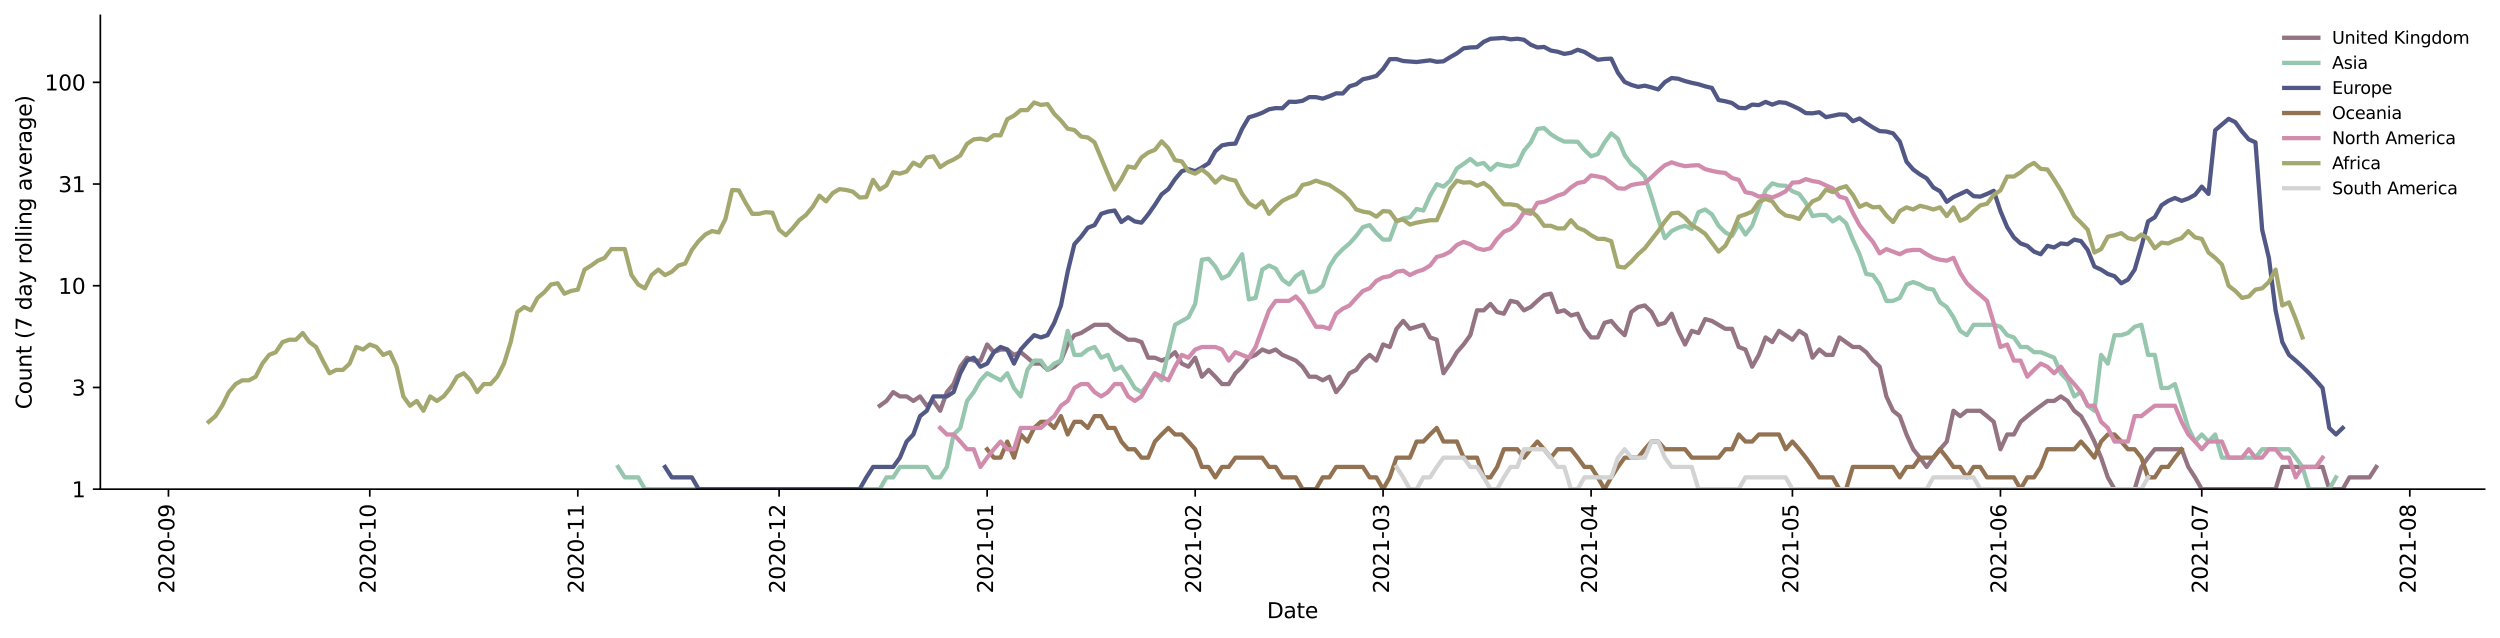 <?xml version="1.0" encoding="utf-8" standalone="no"?>
<!DOCTYPE svg PUBLIC "-//W3C//DTD SVG 1.1//EN"
  "http://www.w3.org/Graphics/SVG/1.1/DTD/svg11.dtd">
<svg height="298.621pt" version="1.1" viewBox="0 0 1170.166 298.621" width="1170.166pt" xmlns="http://www.w3.org/2000/svg" xmlns:xlink="http://www.w3.org/1999/xlink">
 <defs>
  <style type="text/css">*{stroke-linecap:butt;stroke-linejoin:round;}</style>
 </defs>
 <g id="figure_1">
  <g id="patch_1">
   <path d="M 0 298.621 
L 1170.166 298.621 
L 1170.166 0 
L 0 0 
z
" style="fill:#ffffff;"/>
  </g>
  <g id="axes_1">
   <g id="patch_2">
    <path d="M 46.966 228.96 
L 1162.966 228.96 
L 1162.966 7.2 
L 46.966 7.2 
z
" style="fill:#ffffff;"/>
   </g>
   <g id="matplotlib.axis_1">
    <g id="xtick_1">
     <g id="line2d_1">
      <defs>
       <path d="M 0 0 
L 0 3.5 
" id="m437c2b5fe7" style="stroke:#000000;stroke-width:0.8;"/>
      </defs>
      <g>
       <use style="stroke:#000000;stroke-width:0.8;" x="78.847" xlink:href="#m437c2b5fe7" y="228.96"/>
      </g>
     </g>
     <g id="text_1">
      <!-- 2020-09 -->
      <g transform="translate(81.606 277.743)rotate(-90)scale(0.1 -0.1)">
       <defs>
        <path d="M 1228 531 
L 3431 531 
L 3431 0 
L 469 0 
L 469 531 
Q 828 903 1448 1529 
Q 2069 2156 2228 2338 
Q 2531 2678 2651 2914 
Q 2772 3150 2772 3378 
Q 2772 3750 2511 3984 
Q 2250 4219 1831 4219 
Q 1534 4219 1204 4116 
Q 875 4013 500 3803 
L 500 4441 
Q 881 4594 1212 4672 
Q 1544 4750 1819 4750 
Q 2544 4750 2975 4387 
Q 3406 4025 3406 3419 
Q 3406 3131 3298 2873 
Q 3191 2616 2906 2266 
Q 2828 2175 2409 1742 
Q 1991 1309 1228 531 
z
" id="DejaVuSans-32" transform="scale(0.016)"/>
        <path d="M 2034 4250 
Q 1547 4250 1301 3770 
Q 1056 3291 1056 2328 
Q 1056 1369 1301 889 
Q 1547 409 2034 409 
Q 2525 409 2770 889 
Q 3016 1369 3016 2328 
Q 3016 3291 2770 3770 
Q 2525 4250 2034 4250 
z
M 2034 4750 
Q 2819 4750 3233 4129 
Q 3647 3509 3647 2328 
Q 3647 1150 3233 529 
Q 2819 -91 2034 -91 
Q 1250 -91 836 529 
Q 422 1150 422 2328 
Q 422 3509 836 4129 
Q 1250 4750 2034 4750 
z
" id="DejaVuSans-30" transform="scale(0.016)"/>
        <path d="M 313 2009 
L 1997 2009 
L 1997 1497 
L 313 1497 
L 313 2009 
z
" id="DejaVuSans-2d" transform="scale(0.016)"/>
        <path d="M 703 97 
L 703 672 
Q 941 559 1184 500 
Q 1428 441 1663 441 
Q 2288 441 2617 861 
Q 2947 1281 2994 2138 
Q 2813 1869 2534 1725 
Q 2256 1581 1919 1581 
Q 1219 1581 811 2004 
Q 403 2428 403 3163 
Q 403 3881 828 4315 
Q 1253 4750 1959 4750 
Q 2769 4750 3195 4129 
Q 3622 3509 3622 2328 
Q 3622 1225 3098 567 
Q 2575 -91 1691 -91 
Q 1453 -91 1209 -44 
Q 966 3 703 97 
z
M 1959 2075 
Q 2384 2075 2632 2365 
Q 2881 2656 2881 3163 
Q 2881 3666 2632 3958 
Q 2384 4250 1959 4250 
Q 1534 4250 1286 3958 
Q 1038 3666 1038 3163 
Q 1038 2656 1286 2365 
Q 1534 2075 1959 2075 
z
" id="DejaVuSans-39" transform="scale(0.016)"/>
       </defs>
       <use xlink:href="#DejaVuSans-32"/>
       <use x="63.623" xlink:href="#DejaVuSans-30"/>
       <use x="127.246" xlink:href="#DejaVuSans-32"/>
       <use x="190.869" xlink:href="#DejaVuSans-30"/>
       <use x="254.492" xlink:href="#DejaVuSans-2d"/>
       <use x="290.576" xlink:href="#DejaVuSans-30"/>
       <use x="354.199" xlink:href="#DejaVuSans-39"/>
      </g>
     </g>
    </g>
    <g id="xtick_2">
     <g id="line2d_2">
      <g>
       <use style="stroke:#000000;stroke-width:0.8;" x="173.077" xlink:href="#m437c2b5fe7" y="228.96"/>
      </g>
     </g>
     <g id="text_2">
      <!-- 2020-10 -->
      <g transform="translate(175.836 277.743)rotate(-90)scale(0.1 -0.1)">
       <defs>
        <path d="M 794 531 
L 1825 531 
L 1825 4091 
L 703 3866 
L 703 4441 
L 1819 4666 
L 2450 4666 
L 2450 531 
L 3481 531 
L 3481 0 
L 794 0 
L 794 531 
z
" id="DejaVuSans-31" transform="scale(0.016)"/>
       </defs>
       <use xlink:href="#DejaVuSans-32"/>
       <use x="63.623" xlink:href="#DejaVuSans-30"/>
       <use x="127.246" xlink:href="#DejaVuSans-32"/>
       <use x="190.869" xlink:href="#DejaVuSans-30"/>
       <use x="254.492" xlink:href="#DejaVuSans-2d"/>
       <use x="290.576" xlink:href="#DejaVuSans-31"/>
       <use x="354.199" xlink:href="#DejaVuSans-30"/>
      </g>
     </g>
    </g>
    <g id="xtick_3">
     <g id="line2d_3">
      <g>
       <use style="stroke:#000000;stroke-width:0.8;" x="270.448" xlink:href="#m437c2b5fe7" y="228.96"/>
      </g>
     </g>
     <g id="text_3">
      <!-- 2020-11 -->
      <g transform="translate(273.208 277.743)rotate(-90)scale(0.1 -0.1)">
       <use xlink:href="#DejaVuSans-32"/>
       <use x="63.623" xlink:href="#DejaVuSans-30"/>
       <use x="127.246" xlink:href="#DejaVuSans-32"/>
       <use x="190.869" xlink:href="#DejaVuSans-30"/>
       <use x="254.492" xlink:href="#DejaVuSans-2d"/>
       <use x="290.576" xlink:href="#DejaVuSans-31"/>
       <use x="354.199" xlink:href="#DejaVuSans-31"/>
      </g>
     </g>
    </g>
    <g id="xtick_4">
     <g id="line2d_4">
      <g>
       <use style="stroke:#000000;stroke-width:0.8;" x="364.679" xlink:href="#m437c2b5fe7" y="228.96"/>
      </g>
     </g>
     <g id="text_4">
      <!-- 2020-12 -->
      <g transform="translate(367.438 277.743)rotate(-90)scale(0.1 -0.1)">
       <use xlink:href="#DejaVuSans-32"/>
       <use x="63.623" xlink:href="#DejaVuSans-30"/>
       <use x="127.246" xlink:href="#DejaVuSans-32"/>
       <use x="190.869" xlink:href="#DejaVuSans-30"/>
       <use x="254.492" xlink:href="#DejaVuSans-2d"/>
       <use x="290.576" xlink:href="#DejaVuSans-31"/>
       <use x="354.199" xlink:href="#DejaVuSans-32"/>
      </g>
     </g>
    </g>
    <g id="xtick_5">
     <g id="line2d_5">
      <g>
       <use style="stroke:#000000;stroke-width:0.8;" x="462.05" xlink:href="#m437c2b5fe7" y="228.96"/>
      </g>
     </g>
     <g id="text_5">
      <!-- 2021-01 -->
      <g transform="translate(464.809 277.743)rotate(-90)scale(0.1 -0.1)">
       <use xlink:href="#DejaVuSans-32"/>
       <use x="63.623" xlink:href="#DejaVuSans-30"/>
       <use x="127.246" xlink:href="#DejaVuSans-32"/>
       <use x="190.869" xlink:href="#DejaVuSans-31"/>
       <use x="254.492" xlink:href="#DejaVuSans-2d"/>
       <use x="290.576" xlink:href="#DejaVuSans-30"/>
       <use x="354.199" xlink:href="#DejaVuSans-31"/>
      </g>
     </g>
    </g>
    <g id="xtick_6">
     <g id="line2d_6">
      <g>
       <use style="stroke:#000000;stroke-width:0.8;" x="559.421" xlink:href="#m437c2b5fe7" y="228.96"/>
      </g>
     </g>
     <g id="text_6">
      <!-- 2021-02 -->
      <g transform="translate(562.18 277.743)rotate(-90)scale(0.1 -0.1)">
       <use xlink:href="#DejaVuSans-32"/>
       <use x="63.623" xlink:href="#DejaVuSans-30"/>
       <use x="127.246" xlink:href="#DejaVuSans-32"/>
       <use x="190.869" xlink:href="#DejaVuSans-31"/>
       <use x="254.492" xlink:href="#DejaVuSans-2d"/>
       <use x="290.576" xlink:href="#DejaVuSans-30"/>
       <use x="354.199" xlink:href="#DejaVuSans-32"/>
      </g>
     </g>
    </g>
    <g id="xtick_7">
     <g id="line2d_7">
      <g>
       <use style="stroke:#000000;stroke-width:0.8;" x="647.369" xlink:href="#m437c2b5fe7" y="228.96"/>
      </g>
     </g>
     <g id="text_7">
      <!-- 2021-03 -->
      <g transform="translate(650.129 277.743)rotate(-90)scale(0.1 -0.1)">
       <defs>
        <path d="M 2597 2516 
Q 3050 2419 3304 2112 
Q 3559 1806 3559 1356 
Q 3559 666 3084 287 
Q 2609 -91 1734 -91 
Q 1441 -91 1130 -33 
Q 819 25 488 141 
L 488 750 
Q 750 597 1062 519 
Q 1375 441 1716 441 
Q 2309 441 2620 675 
Q 2931 909 2931 1356 
Q 2931 1769 2642 2001 
Q 2353 2234 1838 2234 
L 1294 2234 
L 1294 2753 
L 1863 2753 
Q 2328 2753 2575 2939 
Q 2822 3125 2822 3475 
Q 2822 3834 2567 4026 
Q 2313 4219 1838 4219 
Q 1578 4219 1281 4162 
Q 984 4106 628 3988 
L 628 4550 
Q 988 4650 1302 4700 
Q 1616 4750 1894 4750 
Q 2613 4750 3031 4423 
Q 3450 4097 3450 3541 
Q 3450 3153 3228 2886 
Q 3006 2619 2597 2516 
z
" id="DejaVuSans-33" transform="scale(0.016)"/>
       </defs>
       <use xlink:href="#DejaVuSans-32"/>
       <use x="63.623" xlink:href="#DejaVuSans-30"/>
       <use x="127.246" xlink:href="#DejaVuSans-32"/>
       <use x="190.869" xlink:href="#DejaVuSans-31"/>
       <use x="254.492" xlink:href="#DejaVuSans-2d"/>
       <use x="290.576" xlink:href="#DejaVuSans-30"/>
       <use x="354.199" xlink:href="#DejaVuSans-33"/>
      </g>
     </g>
    </g>
    <g id="xtick_8">
     <g id="line2d_8">
      <g>
       <use style="stroke:#000000;stroke-width:0.8;" x="744.74" xlink:href="#m437c2b5fe7" y="228.96"/>
      </g>
     </g>
     <g id="text_8">
      <!-- 2021-04 -->
      <g transform="translate(747.5 277.743)rotate(-90)scale(0.1 -0.1)">
       <defs>
        <path d="M 2419 4116 
L 825 1625 
L 2419 1625 
L 2419 4116 
z
M 2253 4666 
L 3047 4666 
L 3047 1625 
L 3713 1625 
L 3713 1100 
L 3047 1100 
L 3047 0 
L 2419 0 
L 2419 1100 
L 313 1100 
L 313 1709 
L 2253 4666 
z
" id="DejaVuSans-34" transform="scale(0.016)"/>
       </defs>
       <use xlink:href="#DejaVuSans-32"/>
       <use x="63.623" xlink:href="#DejaVuSans-30"/>
       <use x="127.246" xlink:href="#DejaVuSans-32"/>
       <use x="190.869" xlink:href="#DejaVuSans-31"/>
       <use x="254.492" xlink:href="#DejaVuSans-2d"/>
       <use x="290.576" xlink:href="#DejaVuSans-30"/>
       <use x="354.199" xlink:href="#DejaVuSans-34"/>
      </g>
     </g>
    </g>
    <g id="xtick_9">
     <g id="line2d_9">
      <g>
       <use style="stroke:#000000;stroke-width:0.8;" x="838.971" xlink:href="#m437c2b5fe7" y="228.96"/>
      </g>
     </g>
     <g id="text_9">
      <!-- 2021-05 -->
      <g transform="translate(841.73 277.743)rotate(-90)scale(0.1 -0.1)">
       <defs>
        <path d="M 691 4666 
L 3169 4666 
L 3169 4134 
L 1269 4134 
L 1269 2991 
Q 1406 3038 1543 3061 
Q 1681 3084 1819 3084 
Q 2600 3084 3056 2656 
Q 3513 2228 3513 1497 
Q 3513 744 3044 326 
Q 2575 -91 1722 -91 
Q 1428 -91 1123 -41 
Q 819 9 494 109 
L 494 744 
Q 775 591 1075 516 
Q 1375 441 1709 441 
Q 2250 441 2565 725 
Q 2881 1009 2881 1497 
Q 2881 1984 2565 2268 
Q 2250 2553 1709 2553 
Q 1456 2553 1204 2497 
Q 953 2441 691 2322 
L 691 4666 
z
" id="DejaVuSans-35" transform="scale(0.016)"/>
       </defs>
       <use xlink:href="#DejaVuSans-32"/>
       <use x="63.623" xlink:href="#DejaVuSans-30"/>
       <use x="127.246" xlink:href="#DejaVuSans-32"/>
       <use x="190.869" xlink:href="#DejaVuSans-31"/>
       <use x="254.492" xlink:href="#DejaVuSans-2d"/>
       <use x="290.576" xlink:href="#DejaVuSans-30"/>
       <use x="354.199" xlink:href="#DejaVuSans-35"/>
      </g>
     </g>
    </g>
    <g id="xtick_10">
     <g id="line2d_10">
      <g>
       <use style="stroke:#000000;stroke-width:0.8;" x="936.342" xlink:href="#m437c2b5fe7" y="228.96"/>
      </g>
     </g>
     <g id="text_10">
      <!-- 2021-06 -->
      <g transform="translate(939.101 277.743)rotate(-90)scale(0.1 -0.1)">
       <defs>
        <path d="M 2113 2584 
Q 1688 2584 1439 2293 
Q 1191 2003 1191 1497 
Q 1191 994 1439 701 
Q 1688 409 2113 409 
Q 2538 409 2786 701 
Q 3034 994 3034 1497 
Q 3034 2003 2786 2293 
Q 2538 2584 2113 2584 
z
M 3366 4563 
L 3366 3988 
Q 3128 4100 2886 4159 
Q 2644 4219 2406 4219 
Q 1781 4219 1451 3797 
Q 1122 3375 1075 2522 
Q 1259 2794 1537 2939 
Q 1816 3084 2150 3084 
Q 2853 3084 3261 2657 
Q 3669 2231 3669 1497 
Q 3669 778 3244 343 
Q 2819 -91 2113 -91 
Q 1303 -91 875 529 
Q 447 1150 447 2328 
Q 447 3434 972 4092 
Q 1497 4750 2381 4750 
Q 2619 4750 2861 4703 
Q 3103 4656 3366 4563 
z
" id="DejaVuSans-36" transform="scale(0.016)"/>
       </defs>
       <use xlink:href="#DejaVuSans-32"/>
       <use x="63.623" xlink:href="#DejaVuSans-30"/>
       <use x="127.246" xlink:href="#DejaVuSans-32"/>
       <use x="190.869" xlink:href="#DejaVuSans-31"/>
       <use x="254.492" xlink:href="#DejaVuSans-2d"/>
       <use x="290.576" xlink:href="#DejaVuSans-30"/>
       <use x="354.199" xlink:href="#DejaVuSans-36"/>
      </g>
     </g>
    </g>
    <g id="xtick_11">
     <g id="line2d_11">
      <g>
       <use style="stroke:#000000;stroke-width:0.8;" x="1030.572" xlink:href="#m437c2b5fe7" y="228.96"/>
      </g>
     </g>
     <g id="text_11">
      <!-- 2021-07 -->
      <g transform="translate(1033.332 277.743)rotate(-90)scale(0.1 -0.1)">
       <defs>
        <path d="M 525 4666 
L 3525 4666 
L 3525 4397 
L 1831 0 
L 1172 0 
L 2766 4134 
L 525 4134 
L 525 4666 
z
" id="DejaVuSans-37" transform="scale(0.016)"/>
       </defs>
       <use xlink:href="#DejaVuSans-32"/>
       <use x="63.623" xlink:href="#DejaVuSans-30"/>
       <use x="127.246" xlink:href="#DejaVuSans-32"/>
       <use x="190.869" xlink:href="#DejaVuSans-31"/>
       <use x="254.492" xlink:href="#DejaVuSans-2d"/>
       <use x="290.576" xlink:href="#DejaVuSans-30"/>
       <use x="354.199" xlink:href="#DejaVuSans-37"/>
      </g>
     </g>
    </g>
    <g id="xtick_12">
     <g id="line2d_12">
      <g>
       <use style="stroke:#000000;stroke-width:0.8;" x="1127.943" xlink:href="#m437c2b5fe7" y="228.96"/>
      </g>
     </g>
     <g id="text_12">
      <!-- 2021-08 -->
      <g transform="translate(1130.703 277.743)rotate(-90)scale(0.1 -0.1)">
       <defs>
        <path d="M 2034 2216 
Q 1584 2216 1326 1975 
Q 1069 1734 1069 1313 
Q 1069 891 1326 650 
Q 1584 409 2034 409 
Q 2484 409 2743 651 
Q 3003 894 3003 1313 
Q 3003 1734 2745 1975 
Q 2488 2216 2034 2216 
z
M 1403 2484 
Q 997 2584 770 2862 
Q 544 3141 544 3541 
Q 544 4100 942 4425 
Q 1341 4750 2034 4750 
Q 2731 4750 3128 4425 
Q 3525 4100 3525 3541 
Q 3525 3141 3298 2862 
Q 3072 2584 2669 2484 
Q 3125 2378 3379 2068 
Q 3634 1759 3634 1313 
Q 3634 634 3220 271 
Q 2806 -91 2034 -91 
Q 1263 -91 848 271 
Q 434 634 434 1313 
Q 434 1759 690 2068 
Q 947 2378 1403 2484 
z
M 1172 3481 
Q 1172 3119 1398 2916 
Q 1625 2713 2034 2713 
Q 2441 2713 2670 2916 
Q 2900 3119 2900 3481 
Q 2900 3844 2670 4047 
Q 2441 4250 2034 4250 
Q 1625 4250 1398 4047 
Q 1172 3844 1172 3481 
z
" id="DejaVuSans-38" transform="scale(0.016)"/>
       </defs>
       <use xlink:href="#DejaVuSans-32"/>
       <use x="63.623" xlink:href="#DejaVuSans-30"/>
       <use x="127.246" xlink:href="#DejaVuSans-32"/>
       <use x="190.869" xlink:href="#DejaVuSans-31"/>
       <use x="254.492" xlink:href="#DejaVuSans-2d"/>
       <use x="290.576" xlink:href="#DejaVuSans-30"/>
       <use x="354.199" xlink:href="#DejaVuSans-38"/>
      </g>
     </g>
    </g>
    <g id="text_13">
     <!-- Date -->
     <g transform="translate(593.015 289.341)scale(0.1 -0.1)">
      <defs>
       <path d="M 1259 4147 
L 1259 519 
L 2022 519 
Q 2988 519 3436 956 
Q 3884 1394 3884 2338 
Q 3884 3275 3436 3711 
Q 2988 4147 2022 4147 
L 1259 4147 
z
M 628 4666 
L 1925 4666 
Q 3281 4666 3915 4102 
Q 4550 3538 4550 2338 
Q 4550 1131 3912 565 
Q 3275 0 1925 0 
L 628 0 
L 628 4666 
z
" id="DejaVuSans-44" transform="scale(0.016)"/>
       <path d="M 2194 1759 
Q 1497 1759 1228 1600 
Q 959 1441 959 1056 
Q 959 750 1161 570 
Q 1363 391 1709 391 
Q 2188 391 2477 730 
Q 2766 1069 2766 1631 
L 2766 1759 
L 2194 1759 
z
M 3341 1997 
L 3341 0 
L 2766 0 
L 2766 531 
Q 2569 213 2275 61 
Q 1981 -91 1556 -91 
Q 1019 -91 701 211 
Q 384 513 384 1019 
Q 384 1609 779 1909 
Q 1175 2209 1959 2209 
L 2766 2209 
L 2766 2266 
Q 2766 2663 2505 2880 
Q 2244 3097 1772 3097 
Q 1472 3097 1187 3025 
Q 903 2953 641 2809 
L 641 3341 
Q 956 3463 1253 3523 
Q 1550 3584 1831 3584 
Q 2591 3584 2966 3190 
Q 3341 2797 3341 1997 
z
" id="DejaVuSans-61" transform="scale(0.016)"/>
       <path d="M 1172 4494 
L 1172 3500 
L 2356 3500 
L 2356 3053 
L 1172 3053 
L 1172 1153 
Q 1172 725 1289 603 
Q 1406 481 1766 481 
L 2356 481 
L 2356 0 
L 1766 0 
Q 1100 0 847 248 
Q 594 497 594 1153 
L 594 3053 
L 172 3053 
L 172 3500 
L 594 3500 
L 594 4494 
L 1172 4494 
z
" id="DejaVuSans-74" transform="scale(0.016)"/>
       <path d="M 3597 1894 
L 3597 1613 
L 953 1613 
Q 991 1019 1311 708 
Q 1631 397 2203 397 
Q 2534 397 2845 478 
Q 3156 559 3463 722 
L 3463 178 
Q 3153 47 2828 -22 
Q 2503 -91 2169 -91 
Q 1331 -91 842 396 
Q 353 884 353 1716 
Q 353 2575 817 3079 
Q 1281 3584 2069 3584 
Q 2775 3584 3186 3129 
Q 3597 2675 3597 1894 
z
M 3022 2063 
Q 3016 2534 2758 2815 
Q 2500 3097 2075 3097 
Q 1594 3097 1305 2825 
Q 1016 2553 972 2059 
L 3022 2063 
z
" id="DejaVuSans-65" transform="scale(0.016)"/>
      </defs>
      <use xlink:href="#DejaVuSans-44"/>
      <use x="77.002" xlink:href="#DejaVuSans-61"/>
      <use x="138.281" xlink:href="#DejaVuSans-74"/>
      <use x="177.49" xlink:href="#DejaVuSans-65"/>
     </g>
    </g>
   </g>
   <g id="matplotlib.axis_2">
    <g id="ytick_1">
     <g id="line2d_13">
      <defs>
       <path d="M 0 0 
L -3.5 0 
" id="m7f08730b47" style="stroke:#000000;stroke-width:0.8;"/>
      </defs>
      <g>
       <use style="stroke:#000000;stroke-width:0.8;" x="46.966" xlink:href="#m7f08730b47" y="228.96"/>
      </g>
     </g>
     <g id="text_14">
      <!-- 1 -->
      <g transform="translate(33.603 232.759)scale(0.1 -0.1)">
       <use xlink:href="#DejaVuSans-31"/>
      </g>
     </g>
    </g>
    <g id="ytick_2">
     <g id="line2d_14">
      <g>
       <use style="stroke:#000000;stroke-width:0.8;" x="46.966" xlink:href="#m7f08730b47" y="181.355"/>
      </g>
     </g>
     <g id="text_15">
      <!-- 3 -->
      <g transform="translate(33.603 185.154)scale(0.1 -0.1)">
       <use xlink:href="#DejaVuSans-33"/>
      </g>
     </g>
    </g>
    <g id="ytick_3">
     <g id="line2d_15">
      <g>
       <use style="stroke:#000000;stroke-width:0.8;" x="46.966" xlink:href="#m7f08730b47" y="133.749"/>
      </g>
     </g>
     <g id="text_16">
      <!-- 10 -->
      <g transform="translate(27.241 137.548)scale(0.1 -0.1)">
       <use xlink:href="#DejaVuSans-31"/>
       <use x="63.623" xlink:href="#DejaVuSans-30"/>
      </g>
     </g>
    </g>
    <g id="ytick_4">
     <g id="line2d_16">
      <g>
       <use style="stroke:#000000;stroke-width:0.8;" x="46.966" xlink:href="#m7f08730b47" y="86.144"/>
      </g>
     </g>
     <g id="text_17">
      <!-- 31 -->
      <g transform="translate(27.241 89.943)scale(0.1 -0.1)">
       <use xlink:href="#DejaVuSans-33"/>
       <use x="63.623" xlink:href="#DejaVuSans-31"/>
      </g>
     </g>
    </g>
    <g id="ytick_5">
     <g id="line2d_17">
      <g>
       <use style="stroke:#000000;stroke-width:0.8;" x="46.966" xlink:href="#m7f08730b47" y="38.538"/>
      </g>
     </g>
     <g id="text_18">
      <!-- 100 -->
      <g transform="translate(20.878 42.338)scale(0.1 -0.1)">
       <use xlink:href="#DejaVuSans-31"/>
       <use x="63.623" xlink:href="#DejaVuSans-30"/>
       <use x="127.246" xlink:href="#DejaVuSans-30"/>
      </g>
     </g>
    </g>
    <g id="text_19">
     <!-- Count (7 day rolling average) -->
     <g transform="translate(14.798 191.548)rotate(-90)scale(0.1 -0.1)">
      <defs>
       <path d="M 4122 4306 
L 4122 3641 
Q 3803 3938 3442 4084 
Q 3081 4231 2675 4231 
Q 1875 4231 1450 3742 
Q 1025 3253 1025 2328 
Q 1025 1406 1450 917 
Q 1875 428 2675 428 
Q 3081 428 3442 575 
Q 3803 722 4122 1019 
L 4122 359 
Q 3791 134 3420 21 
Q 3050 -91 2638 -91 
Q 1578 -91 968 557 
Q 359 1206 359 2328 
Q 359 3453 968 4101 
Q 1578 4750 2638 4750 
Q 3056 4750 3426 4639 
Q 3797 4528 4122 4306 
z
" id="DejaVuSans-43" transform="scale(0.016)"/>
       <path d="M 1959 3097 
Q 1497 3097 1228 2736 
Q 959 2375 959 1747 
Q 959 1119 1226 758 
Q 1494 397 1959 397 
Q 2419 397 2687 759 
Q 2956 1122 2956 1747 
Q 2956 2369 2687 2733 
Q 2419 3097 1959 3097 
z
M 1959 3584 
Q 2709 3584 3137 3096 
Q 3566 2609 3566 1747 
Q 3566 888 3137 398 
Q 2709 -91 1959 -91 
Q 1206 -91 779 398 
Q 353 888 353 1747 
Q 353 2609 779 3096 
Q 1206 3584 1959 3584 
z
" id="DejaVuSans-6f" transform="scale(0.016)"/>
       <path d="M 544 1381 
L 544 3500 
L 1119 3500 
L 1119 1403 
Q 1119 906 1312 657 
Q 1506 409 1894 409 
Q 2359 409 2629 706 
Q 2900 1003 2900 1516 
L 2900 3500 
L 3475 3500 
L 3475 0 
L 2900 0 
L 2900 538 
Q 2691 219 2414 64 
Q 2138 -91 1772 -91 
Q 1169 -91 856 284 
Q 544 659 544 1381 
z
M 1991 3584 
L 1991 3584 
z
" id="DejaVuSans-75" transform="scale(0.016)"/>
       <path d="M 3513 2113 
L 3513 0 
L 2938 0 
L 2938 2094 
Q 2938 2591 2744 2837 
Q 2550 3084 2163 3084 
Q 1697 3084 1428 2787 
Q 1159 2491 1159 1978 
L 1159 0 
L 581 0 
L 581 3500 
L 1159 3500 
L 1159 2956 
Q 1366 3272 1645 3428 
Q 1925 3584 2291 3584 
Q 2894 3584 3203 3211 
Q 3513 2838 3513 2113 
z
" id="DejaVuSans-6e" transform="scale(0.016)"/>
       <path id="DejaVuSans-20" transform="scale(0.016)"/>
       <path d="M 1984 4856 
Q 1566 4138 1362 3434 
Q 1159 2731 1159 2009 
Q 1159 1288 1364 580 
Q 1569 -128 1984 -844 
L 1484 -844 
Q 1016 -109 783 600 
Q 550 1309 550 2009 
Q 550 2706 781 3412 
Q 1013 4119 1484 4856 
L 1984 4856 
z
" id="DejaVuSans-28" transform="scale(0.016)"/>
       <path d="M 2906 2969 
L 2906 4863 
L 3481 4863 
L 3481 0 
L 2906 0 
L 2906 525 
Q 2725 213 2448 61 
Q 2172 -91 1784 -91 
Q 1150 -91 751 415 
Q 353 922 353 1747 
Q 353 2572 751 3078 
Q 1150 3584 1784 3584 
Q 2172 3584 2448 3432 
Q 2725 3281 2906 2969 
z
M 947 1747 
Q 947 1113 1208 752 
Q 1469 391 1925 391 
Q 2381 391 2643 752 
Q 2906 1113 2906 1747 
Q 2906 2381 2643 2742 
Q 2381 3103 1925 3103 
Q 1469 3103 1208 2742 
Q 947 2381 947 1747 
z
" id="DejaVuSans-64" transform="scale(0.016)"/>
       <path d="M 2059 -325 
Q 1816 -950 1584 -1140 
Q 1353 -1331 966 -1331 
L 506 -1331 
L 506 -850 
L 844 -850 
Q 1081 -850 1212 -737 
Q 1344 -625 1503 -206 
L 1606 56 
L 191 3500 
L 800 3500 
L 1894 763 
L 2988 3500 
L 3597 3500 
L 2059 -325 
z
" id="DejaVuSans-79" transform="scale(0.016)"/>
       <path d="M 2631 2963 
Q 2534 3019 2420 3045 
Q 2306 3072 2169 3072 
Q 1681 3072 1420 2755 
Q 1159 2438 1159 1844 
L 1159 0 
L 581 0 
L 581 3500 
L 1159 3500 
L 1159 2956 
Q 1341 3275 1631 3429 
Q 1922 3584 2338 3584 
Q 2397 3584 2469 3576 
Q 2541 3569 2628 3553 
L 2631 2963 
z
" id="DejaVuSans-72" transform="scale(0.016)"/>
       <path d="M 603 4863 
L 1178 4863 
L 1178 0 
L 603 0 
L 603 4863 
z
" id="DejaVuSans-6c" transform="scale(0.016)"/>
       <path d="M 603 3500 
L 1178 3500 
L 1178 0 
L 603 0 
L 603 3500 
z
M 603 4863 
L 1178 4863 
L 1178 4134 
L 603 4134 
L 603 4863 
z
" id="DejaVuSans-69" transform="scale(0.016)"/>
       <path d="M 2906 1791 
Q 2906 2416 2648 2759 
Q 2391 3103 1925 3103 
Q 1463 3103 1205 2759 
Q 947 2416 947 1791 
Q 947 1169 1205 825 
Q 1463 481 1925 481 
Q 2391 481 2648 825 
Q 2906 1169 2906 1791 
z
M 3481 434 
Q 3481 -459 3084 -895 
Q 2688 -1331 1869 -1331 
Q 1566 -1331 1297 -1286 
Q 1028 -1241 775 -1147 
L 775 -588 
Q 1028 -725 1275 -790 
Q 1522 -856 1778 -856 
Q 2344 -856 2625 -561 
Q 2906 -266 2906 331 
L 2906 616 
Q 2728 306 2450 153 
Q 2172 0 1784 0 
Q 1141 0 747 490 
Q 353 981 353 1791 
Q 353 2603 747 3093 
Q 1141 3584 1784 3584 
Q 2172 3584 2450 3431 
Q 2728 3278 2906 2969 
L 2906 3500 
L 3481 3500 
L 3481 434 
z
" id="DejaVuSans-67" transform="scale(0.016)"/>
       <path d="M 191 3500 
L 800 3500 
L 1894 563 
L 2988 3500 
L 3597 3500 
L 2284 0 
L 1503 0 
L 191 3500 
z
" id="DejaVuSans-76" transform="scale(0.016)"/>
       <path d="M 513 4856 
L 1013 4856 
Q 1481 4119 1714 3412 
Q 1947 2706 1947 2009 
Q 1947 1309 1714 600 
Q 1481 -109 1013 -844 
L 513 -844 
Q 928 -128 1133 580 
Q 1338 1288 1338 2009 
Q 1338 2731 1133 3434 
Q 928 4138 513 4856 
z
" id="DejaVuSans-29" transform="scale(0.016)"/>
      </defs>
      <use xlink:href="#DejaVuSans-43"/>
      <use x="69.824" xlink:href="#DejaVuSans-6f"/>
      <use x="131.006" xlink:href="#DejaVuSans-75"/>
      <use x="194.385" xlink:href="#DejaVuSans-6e"/>
      <use x="257.764" xlink:href="#DejaVuSans-74"/>
      <use x="296.973" xlink:href="#DejaVuSans-20"/>
      <use x="328.76" xlink:href="#DejaVuSans-28"/>
      <use x="367.773" xlink:href="#DejaVuSans-37"/>
      <use x="431.396" xlink:href="#DejaVuSans-20"/>
      <use x="463.184" xlink:href="#DejaVuSans-64"/>
      <use x="526.66" xlink:href="#DejaVuSans-61"/>
      <use x="587.939" xlink:href="#DejaVuSans-79"/>
      <use x="647.119" xlink:href="#DejaVuSans-20"/>
      <use x="678.906" xlink:href="#DejaVuSans-72"/>
      <use x="717.77" xlink:href="#DejaVuSans-6f"/>
      <use x="778.951" xlink:href="#DejaVuSans-6c"/>
      <use x="806.734" xlink:href="#DejaVuSans-6c"/>
      <use x="834.518" xlink:href="#DejaVuSans-69"/>
      <use x="862.301" xlink:href="#DejaVuSans-6e"/>
      <use x="925.68" xlink:href="#DejaVuSans-67"/>
      <use x="989.156" xlink:href="#DejaVuSans-20"/>
      <use x="1020.943" xlink:href="#DejaVuSans-61"/>
      <use x="1082.223" xlink:href="#DejaVuSans-76"/>
      <use x="1141.402" xlink:href="#DejaVuSans-65"/>
      <use x="1202.926" xlink:href="#DejaVuSans-72"/>
      <use x="1244.039" xlink:href="#DejaVuSans-61"/>
      <use x="1305.318" xlink:href="#DejaVuSans-67"/>
      <use x="1368.795" xlink:href="#DejaVuSans-65"/>
      <use x="1430.318" xlink:href="#DejaVuSans-29"/>
     </g>
    </g>
   </g>
   <g id="line2d_18">
    <path clip-path="url(#p9a6f219278)" d="M 411.794 189.907 
L 414.935 187.671 
L 418.076 183.533 
L 421.217 185.55 
L 424.358 185.55 
L 427.499 187.671 
L 430.64 185.55 
L 433.781 189.907 
L 436.922 187.671 
L 440.063 192.27 
L 443.204 183.533 
L 446.345 179.771 
L 449.486 171.637 
L 452.627 167.429 
L 455.768 168.785 
L 458.909 168.785 
L 462.05 161.246 
L 465.191 164.844 
L 468.332 163.609 
L 471.473 163.609 
L 474.614 166.116 
L 477.755 164.844 
L 480.896 167.429 
L 484.037 170.186 
L 487.178 170.186 
L 490.319 173.141 
L 493.46 171.637 
L 496.601 168.785 
L 499.742 161.246 
L 502.883 156.889 
L 506.024 155.868 
L 512.306 152.019 
L 518.588 152.019 
L 521.729 154.872 
L 528.011 159.01 
L 531.152 159.01 
L 534.293 160.113 
L 537.434 167.429 
L 540.575 167.429 
L 543.716 168.785 
L 546.857 167.429 
L 549.998 164.844 
L 553.139 170.186 
L 556.28 171.637 
L 559.421 167.429 
L 562.562 176.323 
L 565.703 173.141 
L 568.844 176.323 
L 571.985 179.771 
L 575.126 179.771 
L 578.267 174.702 
L 581.408 171.637 
L 584.549 167.429 
L 587.69 166.116 
L 590.831 163.609 
L 593.972 164.844 
L 597.113 163.609 
L 600.254 166.116 
L 606.536 168.785 
L 609.677 171.637 
L 612.818 176.323 
L 615.959 176.323 
L 619.1 178.011 
L 622.241 176.323 
L 625.382 183.533 
L 628.523 179.771 
L 631.664 174.702 
L 634.805 173.141 
L 637.946 168.785 
L 641.087 166.116 
L 644.228 168.785 
L 647.369 161.246 
L 650.51 162.41 
L 653.651 153.899 
L 656.792 150.221 
L 659.933 153.899 
L 666.215 152.019 
L 669.356 157.936 
L 672.497 159.01 
L 675.638 174.702 
L 678.779 170.186 
L 681.92 164.844 
L 685.061 161.246 
L 688.202 156.889 
L 691.343 145.253 
L 694.484 145.253 
L 697.625 142.244 
L 700.766 146.04 
L 703.907 146.843 
L 707.048 140.818 
L 710.189 141.525 
L 713.33 145.253 
L 716.471 143.721 
L 719.612 140.818 
L 722.753 138.106 
L 725.894 137.455 
L 729.035 146.04 
L 732.176 145.253 
L 735.317 147.662 
L 738.458 146.843 
L 741.599 153.899 
L 744.74 157.936 
L 747.881 157.936 
L 751.022 151.11 
L 754.163 150.221 
L 757.304 153.899 
L 760.446 156.889 
L 763.587 146.04 
L 766.728 143.721 
L 769.869 142.976 
L 773.01 146.04 
L 776.151 152.019 
L 779.292 151.11 
L 782.433 146.843 
L 785.574 154.872 
L 788.715 161.246 
L 791.856 154.872 
L 794.997 155.868 
L 798.138 149.35 
L 801.279 150.221 
L 807.561 153.899 
L 810.702 153.899 
L 813.843 162.41 
L 816.984 163.609 
L 820.125 171.637 
L 823.266 166.116 
L 826.407 157.936 
L 829.548 160.113 
L 832.689 154.872 
L 838.971 159.01 
L 842.112 154.872 
L 845.253 156.889 
L 848.394 167.429 
L 851.535 163.609 
L 854.676 166.116 
L 857.817 166.116 
L 860.958 157.936 
L 867.24 162.41 
L 870.381 162.41 
L 873.522 164.844 
L 876.663 168.785 
L 879.804 171.637 
L 882.945 185.55 
L 886.086 192.27 
L 889.227 194.777 
L 892.368 203.363 
L 895.509 210.271 
L 898.65 214.212 
L 901.791 218.568 
L 904.932 214.212 
L 908.073 210.271 
L 911.214 206.673 
L 914.355 192.27 
L 917.496 194.777 
L 920.637 192.27 
L 926.919 192.27 
L 930.06 194.777 
L 933.201 197.446 
L 936.342 210.271 
L 939.483 203.363 
L 942.624 203.363 
L 945.765 197.446 
L 948.906 194.777 
L 952.047 192.27 
L 958.329 187.671 
L 961.47 187.671 
L 964.611 185.55 
L 967.752 187.671 
L 970.893 192.27 
L 974.034 194.777 
L 977.175 200.299 
L 980.316 206.673 
L 983.457 214.212 
L 986.598 223.439 
L 989.739 228.96 
L 999.162 228.96 
L 1002.303 218.568 
L 1005.444 214.212 
L 1008.585 210.271 
L 1021.149 210.271 
L 1024.29 218.568 
L 1027.431 223.439 
L 1030.572 228.96 
L 1065.123 228.96 
L 1068.264 218.568 
L 1087.11 218.568 
L 1090.251 228.96 
L 1096.533 228.96 
L 1099.674 223.439 
L 1109.097 223.439 
L 1112.238 218.568 
L 1112.238 218.568 
" style="fill:none;stroke:#947383;stroke-linecap:square;stroke-width:2;"/>
   </g>
   <g id="line2d_19">
    <path clip-path="url(#p9a6f219278)" d="M 289.294 218.568 
L 292.435 223.439 
L 298.717 223.439 
L 301.858 228.96 
L 411.794 228.96 
L 414.935 223.439 
L 418.076 223.439 
L 421.217 218.568 
L 433.781 218.568 
L 436.922 223.439 
L 440.063 223.439 
L 443.204 218.568 
L 446.345 203.363 
L 449.486 200.299 
L 452.627 187.671 
L 455.768 183.533 
L 458.909 178.011 
L 462.05 174.702 
L 468.332 178.011 
L 471.473 174.702 
L 474.614 181.609 
L 477.755 185.55 
L 480.896 173.141 
L 484.037 168.785 
L 487.178 168.785 
L 490.319 173.141 
L 493.46 170.186 
L 496.601 168.785 
L 499.742 154.872 
L 502.883 166.116 
L 506.024 166.116 
L 509.165 163.609 
L 512.306 162.41 
L 515.447 167.429 
L 518.588 166.116 
L 521.729 173.141 
L 524.87 171.637 
L 528.011 176.323 
L 531.152 181.609 
L 534.293 183.533 
L 537.434 179.771 
L 540.575 174.702 
L 543.716 178.011 
L 549.998 152.019 
L 556.28 148.498 
L 559.421 142.244 
L 562.562 121.559 
L 565.703 121.122 
L 568.844 124.759 
L 571.985 130.349 
L 575.126 128.748 
L 581.408 119.001 
L 584.549 140.123 
L 587.69 139.44 
L 590.831 126.21 
L 593.972 124.287 
L 597.113 125.721 
L 600.254 130.896 
L 603.395 133.163 
L 606.536 129.275 
L 609.677 127.207 
L 612.818 136.814 
L 615.959 136.182 
L 619.1 133.749 
L 622.241 124.759 
L 625.382 119.836 
L 628.523 116.591 
L 631.664 113.947 
L 634.805 110.441 
L 637.946 106.286 
L 641.087 105.384 
L 644.228 109.118 
L 647.369 112.157 
L 650.51 112.157 
L 653.651 103.637 
L 656.792 102.235 
L 659.933 101.687 
L 663.074 97.796 
L 666.215 98.545 
L 669.356 91.599 
L 672.497 86.211 
L 675.638 87.349 
L 678.779 84.56 
L 681.92 78.86 
L 685.061 76.723 
L 688.202 74.409 
L 691.343 77.022 
L 694.484 76.279 
L 697.625 79.491 
L 700.766 76.723 
L 703.907 77.473 
L 707.048 77.93 
L 710.189 77.022 
L 713.33 70.519 
L 716.471 66.73 
L 719.612 60.356 
L 722.753 59.957 
L 725.894 62.831 
L 729.035 64.79 
L 732.176 66.265 
L 735.317 66.265 
L 738.458 66.381 
L 741.599 70.137 
L 744.74 73.162 
L 747.881 72.085 
L 751.022 66.73 
L 754.163 62.408 
L 757.304 65.014 
L 760.446 72.62 
L 763.587 76.872 
L 766.728 79.332 
L 769.869 82.629 
L 773.01 92.027 
L 776.151 102.512 
L 779.292 111.462 
L 782.433 108.152 
L 785.574 106.592 
L 788.715 105.683 
L 791.856 107.209 
L 794.997 99.309 
L 798.138 98.044 
L 801.279 100.349 
L 804.42 105.683 
L 807.561 108.793 
L 810.702 110.441 
L 813.843 104.794 
L 816.984 109.774 
L 820.125 105.683 
L 823.266 97.06 
L 826.407 89.117 
L 829.548 85.838 
L 832.689 86.776 
L 835.83 86.966 
L 838.971 89.521 
L 842.112 90.755 
L 845.253 94.926 
L 848.394 101.147 
L 851.535 100.613 
L 854.676 100.613 
L 857.817 103.637 
L 860.958 101.687 
L 864.099 104.501 
L 867.24 112.157 
L 870.381 119.001 
L 873.522 128.228 
L 876.663 128.748 
L 879.804 133.163 
L 882.945 140.818 
L 886.086 140.818 
L 889.227 139.44 
L 892.368 133.163 
L 895.509 132.014 
L 898.65 133.163 
L 901.791 134.948 
L 904.932 135.56 
L 908.073 141.525 
L 911.214 143.721 
L 914.355 148.498 
L 917.496 154.872 
L 920.637 156.889 
L 923.778 152.019 
L 933.201 152.019 
L 936.342 152.948 
L 939.483 156.889 
L 942.624 157.936 
L 945.765 162.41 
L 948.906 162.41 
L 952.047 164.844 
L 955.188 164.844 
L 961.47 167.429 
L 964.611 174.702 
L 967.752 178.011 
L 970.893 185.55 
L 974.034 183.533 
L 977.175 189.907 
L 980.316 192.27 
L 983.457 166.116 
L 986.598 170.186 
L 989.739 156.889 
L 992.88 156.889 
L 996.021 155.868 
L 999.162 152.948 
L 1002.303 152.019 
L 1005.444 166.116 
L 1008.585 166.116 
L 1011.726 181.609 
L 1014.867 181.609 
L 1018.008 179.771 
L 1024.29 200.299 
L 1027.431 206.673 
L 1030.572 203.363 
L 1033.713 206.673 
L 1036.854 203.363 
L 1039.995 214.212 
L 1055.7 214.212 
L 1058.841 210.271 
L 1071.405 210.271 
L 1074.546 214.212 
L 1077.687 218.568 
L 1080.828 228.96 
L 1090.251 228.96 
L 1093.392 223.439 
L 1093.392 223.439 
" style="fill:none;stroke:#96c6ad;stroke-linecap:square;stroke-width:2;"/>
   </g>
   <g id="line2d_20">
    <path clip-path="url(#p9a6f219278)" d="M 311.281 218.568 
L 314.422 223.439 
L 323.845 223.439 
L 326.986 228.96 
L 402.371 228.96 
L 405.512 223.439 
L 408.653 218.568 
L 418.076 218.568 
L 421.217 214.212 
L 424.358 206.673 
L 427.499 203.363 
L 430.64 194.777 
L 433.781 192.27 
L 436.922 185.55 
L 443.204 185.55 
L 446.345 183.533 
L 449.486 174.702 
L 452.627 168.785 
L 455.768 167.429 
L 458.909 171.637 
L 462.05 170.186 
L 465.191 164.844 
L 468.332 162.41 
L 471.473 163.609 
L 474.614 170.186 
L 477.755 163.609 
L 480.896 160.113 
L 484.037 156.889 
L 487.178 157.936 
L 490.319 156.889 
L 493.46 151.11 
L 496.601 142.976 
L 499.742 127.207 
L 502.883 114.315 
L 506.024 110.778 
L 509.165 106.592 
L 512.306 105.384 
L 515.447 100.087 
L 518.588 99.053 
L 521.729 98.545 
L 524.87 103.923 
L 528.011 101.687 
L 531.152 103.637 
L 534.293 104.211 
L 537.434 100.349 
L 540.575 95.861 
L 543.716 90.964 
L 546.857 88.519 
L 549.998 83.847 
L 553.139 80.132 
L 556.28 79.174 
L 559.421 80.132 
L 562.562 78.392 
L 565.703 76.427 
L 568.844 70.776 
L 571.985 68.035 
L 575.126 67.437 
L 578.267 67.2 
L 581.408 60.256 
L 584.549 54.922 
L 587.69 53.967 
L 590.831 52.783 
L 593.972 51.149 
L 597.113 50.592 
L 600.254 50.671 
L 603.395 47.618 
L 606.536 47.691 
L 609.677 47.179 
L 612.818 45.467 
L 615.959 45.467 
L 619.1 46.172 
L 622.241 45.05 
L 625.382 43.69 
L 628.523 43.757 
L 631.664 40.411 
L 634.805 39.434 
L 637.946 37.087 
L 641.087 36.409 
L 644.228 35.52 
L 647.369 32.3 
L 650.51 27.69 
L 653.651 27.644 
L 656.792 28.562 
L 663.074 29.029 
L 669.356 28.239 
L 672.497 28.935 
L 675.638 28.702 
L 678.779 26.746 
L 681.92 24.964 
L 685.061 22.608 
L 688.202 22.208 
L 691.343 22.089 
L 694.484 19.587 
L 697.625 18.155 
L 703.907 17.76 
L 707.048 18.408 
L 710.189 18.119 
L 713.33 18.627 
L 716.471 20.915 
L 719.612 22.208 
L 722.753 21.97 
L 725.894 23.666 
L 729.035 24.206 
L 732.176 25.22 
L 735.317 24.71 
L 738.458 23.297 
L 741.599 24.289 
L 744.74 26.217 
L 747.881 27.963 
L 751.022 27.599 
L 754.163 27.463 
L 757.304 34.064 
L 760.446 38.362 
L 763.587 39.737 
L 766.728 40.659 
L 769.869 40.103 
L 773.01 40.909 
L 776.151 41.858 
L 779.292 38.42 
L 782.433 36.521 
L 785.574 36.86 
L 788.715 37.952 
L 791.856 38.775 
L 794.997 39.434 
L 798.138 40.411 
L 801.279 41.16 
L 804.42 46.816 
L 807.561 47.398 
L 810.702 48.211 
L 813.843 50.434 
L 816.984 50.671 
L 820.125 48.964 
L 823.266 49.193 
L 826.407 47.691 
L 829.548 48.964 
L 832.689 47.839 
L 835.83 48.136 
L 838.971 49.499 
L 842.112 50.989 
L 845.253 52.951 
L 848.394 53.034 
L 851.535 52.534 
L 854.676 54.834 
L 860.958 53.541 
L 864.099 53.711 
L 867.24 56.716 
L 870.381 55.452 
L 873.522 57.643 
L 876.663 59.661 
L 879.804 61.369 
L 882.945 61.575 
L 886.086 62.408 
L 889.227 66.265 
L 892.368 75.695 
L 895.509 79.332 
L 898.65 81.612 
L 901.791 83.496 
L 904.932 87.736 
L 908.073 89.521 
L 911.214 94.467 
L 914.355 92.243 
L 920.637 89.318 
L 923.778 91.813 
L 926.919 92.027 
L 930.06 90.755 
L 933.201 89.318 
L 936.342 98.798 
L 939.483 106.286 
L 942.624 111.119 
L 945.765 113.947 
L 948.906 115.06 
L 952.047 117.779 
L 955.188 119.001 
L 958.329 115.06 
L 961.47 115.819 
L 964.611 113.947 
L 967.752 114.315 
L 970.893 112.157 
L 974.034 112.864 
L 977.175 116.983 
L 980.316 124.759 
L 983.457 126.21 
L 986.598 128.228 
L 989.739 129.275 
L 992.88 132.584 
L 996.021 130.896 
L 999.162 126.21 
L 1002.303 115.437 
L 1005.444 103.637 
L 1008.585 101.687 
L 1011.726 96.098 
L 1014.867 94.013 
L 1018.008 92.679 
L 1021.149 94.013 
L 1024.29 92.898 
L 1027.431 91.175 
L 1030.572 87.349 
L 1033.713 90.755 
L 1036.854 60.961 
L 1043.136 55.63 
L 1046.277 57.177 
L 1049.418 61.575 
L 1052.559 65.239 
L 1055.7 66.613 
L 1058.841 107.521 
L 1061.982 120.689 
L 1065.123 145.253 
L 1068.264 160.113 
L 1071.405 166.116 
L 1074.546 168.785 
L 1077.687 171.637 
L 1080.828 174.702 
L 1083.969 178.011 
L 1087.11 181.609 
L 1090.251 200.299 
L 1093.392 203.363 
L 1096.533 200.299 
L 1096.533 200.299 
" style="fill:none;stroke:#525886;stroke-linecap:square;stroke-width:2;"/>
   </g>
   <g id="line2d_21">
    <path clip-path="url(#p9a6f219278)" d="M 462.05 210.271 
L 465.191 214.212 
L 468.332 214.212 
L 471.473 206.673 
L 474.614 214.212 
L 477.755 203.363 
L 480.896 206.673 
L 484.037 200.299 
L 487.178 197.446 
L 490.319 197.446 
L 493.46 200.299 
L 496.601 194.777 
L 499.742 203.363 
L 502.883 197.446 
L 506.024 197.446 
L 509.165 200.299 
L 512.306 194.777 
L 515.447 194.777 
L 518.588 200.299 
L 521.729 200.299 
L 524.87 206.673 
L 528.011 210.271 
L 531.152 210.271 
L 534.293 214.212 
L 537.434 214.212 
L 540.575 206.673 
L 543.716 203.363 
L 546.857 200.299 
L 549.998 203.363 
L 553.139 203.363 
L 556.28 206.673 
L 559.421 210.271 
L 562.562 218.568 
L 565.703 218.568 
L 568.844 223.439 
L 571.985 218.568 
L 575.126 218.568 
L 578.267 214.212 
L 590.831 214.212 
L 593.972 218.568 
L 597.113 218.568 
L 600.254 223.439 
L 606.536 223.439 
L 609.677 228.96 
L 615.959 228.96 
L 619.1 223.439 
L 622.241 223.439 
L 625.382 218.568 
L 637.946 218.568 
L 641.087 223.439 
L 644.228 223.439 
L 647.369 228.96 
L 650.51 223.439 
L 653.651 214.212 
L 659.933 214.212 
L 663.074 206.673 
L 666.215 206.673 
L 669.356 203.363 
L 672.497 200.299 
L 675.638 206.673 
L 681.92 206.673 
L 685.061 214.212 
L 691.343 214.212 
L 694.484 223.439 
L 697.625 223.439 
L 700.766 218.568 
L 703.907 210.271 
L 710.189 210.271 
L 713.33 214.212 
L 716.471 210.271 
L 719.612 206.673 
L 722.753 210.271 
L 725.894 214.212 
L 729.035 210.271 
L 735.317 210.271 
L 738.458 214.212 
L 741.599 218.568 
L 744.74 218.568 
L 747.881 223.439 
L 751.022 228.96 
L 754.163 223.439 
L 757.304 218.568 
L 760.446 214.212 
L 766.728 214.212 
L 769.869 210.271 
L 773.01 206.673 
L 776.151 206.673 
L 779.292 210.271 
L 788.715 210.271 
L 791.856 214.212 
L 804.42 214.212 
L 807.561 210.271 
L 810.702 210.271 
L 813.843 203.363 
L 816.984 206.673 
L 820.125 206.673 
L 823.266 203.363 
L 832.689 203.363 
L 835.83 210.271 
L 838.971 206.673 
L 842.112 210.271 
L 845.253 214.212 
L 848.394 218.568 
L 851.535 223.439 
L 857.817 223.439 
L 860.958 228.96 
L 864.099 228.96 
L 867.24 218.568 
L 886.086 218.568 
L 889.227 223.439 
L 892.368 218.568 
L 895.509 218.568 
L 898.65 214.212 
L 904.932 214.212 
L 908.073 210.271 
L 911.214 214.212 
L 914.355 218.568 
L 917.496 218.568 
L 920.637 223.439 
L 923.778 218.568 
L 926.919 218.568 
L 930.06 223.439 
L 942.624 223.439 
L 945.765 228.96 
L 948.906 223.439 
L 952.047 223.439 
L 955.188 218.568 
L 958.329 210.271 
L 970.893 210.271 
L 974.034 206.673 
L 977.175 210.271 
L 980.316 214.212 
L 983.457 206.673 
L 986.598 203.363 
L 989.739 203.363 
L 992.88 206.673 
L 996.021 210.271 
L 999.162 210.271 
L 1002.303 214.212 
L 1005.444 223.439 
L 1008.585 223.439 
L 1011.726 218.568 
L 1014.867 218.568 
L 1018.008 214.212 
L 1021.149 210.271 
L 1021.149 210.271 
" style="fill:none;stroke:#937252;stroke-linecap:square;stroke-width:2;"/>
   </g>
   <g id="line2d_22">
    <path clip-path="url(#p9a6f219278)" d="M 440.063 200.299 
L 443.204 203.363 
L 446.345 203.363 
L 449.486 206.673 
L 452.627 210.271 
L 455.768 210.271 
L 458.909 218.568 
L 462.05 214.212 
L 465.191 210.271 
L 468.332 206.673 
L 471.473 210.271 
L 474.614 210.271 
L 477.755 200.299 
L 487.178 200.299 
L 490.319 197.446 
L 493.46 194.777 
L 496.601 189.907 
L 499.742 187.671 
L 502.883 181.609 
L 506.024 179.771 
L 509.165 179.771 
L 512.306 183.533 
L 515.447 185.55 
L 518.588 183.533 
L 521.729 179.771 
L 524.87 179.771 
L 528.011 185.55 
L 531.152 187.671 
L 534.293 185.55 
L 537.434 179.771 
L 540.575 174.702 
L 546.857 178.011 
L 549.998 171.637 
L 553.139 166.116 
L 556.28 167.429 
L 559.421 163.609 
L 562.562 162.41 
L 568.844 162.41 
L 571.985 163.609 
L 575.126 168.785 
L 578.267 164.844 
L 584.549 167.429 
L 587.69 162.41 
L 593.972 145.253 
L 597.113 140.818 
L 603.395 140.818 
L 606.536 138.767 
L 609.677 142.244 
L 615.959 152.948 
L 619.1 152.948 
L 622.241 153.899 
L 625.382 146.843 
L 628.523 144.48 
L 631.664 142.976 
L 634.805 139.44 
L 637.946 136.182 
L 641.087 134.948 
L 644.228 131.451 
L 647.369 129.808 
L 650.51 129.275 
L 653.651 127.207 
L 656.792 126.705 
L 659.933 128.748 
L 663.074 127.207 
L 666.215 126.21 
L 669.356 124.287 
L 672.497 120.26 
L 675.638 119.416 
L 678.779 117.779 
L 681.92 114.686 
L 685.061 113.222 
L 688.202 114.315 
L 691.343 116.203 
L 694.484 116.983 
L 697.625 116.203 
L 700.766 111.808 
L 703.907 108.472 
L 707.048 107.209 
L 710.189 104.211 
L 713.33 99.309 
L 716.471 100.087 
L 719.612 94.926 
L 722.753 94.467 
L 725.894 93.119 
L 729.035 91.599 
L 732.176 90.547 
L 735.317 87.736 
L 738.458 85.653 
L 741.599 85.103 
L 744.74 82.117 
L 747.881 82.629 
L 751.022 83.321 
L 754.163 85.653 
L 757.304 88.126 
L 760.446 88.322 
L 763.587 86.587 
L 766.728 86.024 
L 769.869 85.653 
L 773.01 82.973 
L 776.151 79.971 
L 779.292 77.322 
L 782.433 75.986 
L 785.574 77.022 
L 788.715 77.777 
L 791.856 77.473 
L 794.997 77.322 
L 798.138 79.174 
L 801.279 79.971 
L 804.42 80.619 
L 807.561 80.948 
L 810.702 83.321 
L 813.843 84.202 
L 816.984 89.928 
L 820.125 90.547 
L 823.266 92.027 
L 826.407 91.599 
L 829.548 92.46 
L 832.689 91.175 
L 835.83 89.521 
L 838.971 85.469 
L 842.112 85.286 
L 845.253 83.847 
L 848.394 84.741 
L 851.535 85.286 
L 854.676 86.776 
L 857.817 88.126 
L 860.958 92.027 
L 864.099 92.898 
L 867.24 99.566 
L 870.381 105.384 
L 873.522 109.444 
L 876.663 113.222 
L 879.804 118.589 
L 882.945 116.591 
L 889.227 119.001 
L 892.368 117.379 
L 895.509 116.983 
L 898.65 116.983 
L 901.791 119.001 
L 904.932 120.689 
L 908.073 121.559 
L 911.214 122.002 
L 914.355 120.689 
L 917.496 127.714 
L 920.637 132.584 
L 923.778 135.56 
L 926.919 138.106 
L 930.06 140.818 
L 933.201 151.11 
L 936.342 162.41 
L 939.483 161.246 
L 942.624 168.785 
L 945.765 168.785 
L 948.906 176.323 
L 952.047 173.141 
L 955.188 170.186 
L 958.329 171.637 
L 961.47 174.702 
L 964.611 171.637 
L 967.752 176.323 
L 970.893 179.771 
L 974.034 183.533 
L 977.175 189.907 
L 980.316 189.907 
L 983.457 197.446 
L 986.598 200.299 
L 989.739 206.673 
L 996.021 206.673 
L 999.162 194.777 
L 1002.303 194.777 
L 1005.444 192.27 
L 1008.585 189.907 
L 1018.008 189.907 
L 1021.149 197.446 
L 1024.29 203.363 
L 1027.431 206.673 
L 1030.572 210.271 
L 1033.713 206.673 
L 1039.995 206.673 
L 1043.136 214.212 
L 1049.418 214.212 
L 1052.559 210.271 
L 1055.7 214.212 
L 1058.841 214.212 
L 1061.982 210.271 
L 1065.123 210.271 
L 1068.264 214.212 
L 1071.405 214.212 
L 1074.546 223.439 
L 1077.687 218.568 
L 1083.969 218.568 
L 1087.11 214.212 
L 1087.11 214.212 
" style="fill:none;stroke:#d18cad;stroke-linecap:square;stroke-width:2;"/>
   </g>
   <g id="line2d_23">
    <path clip-path="url(#p9a6f219278)" d="M 97.693 197.446 
L 100.834 194.777 
L 103.975 189.907 
L 107.116 183.533 
L 110.257 179.771 
L 113.398 178.011 
L 116.539 178.011 
L 119.68 176.323 
L 122.821 170.186 
L 125.962 166.116 
L 129.103 164.844 
L 132.244 160.113 
L 135.385 159.01 
L 138.526 159.01 
L 141.667 155.868 
L 144.808 160.113 
L 147.949 162.41 
L 151.09 168.785 
L 154.231 174.702 
L 157.372 173.141 
L 160.513 173.141 
L 163.654 170.186 
L 166.795 162.41 
L 169.936 163.609 
L 173.077 161.246 
L 176.218 162.41 
L 179.359 166.116 
L 182.5 164.844 
L 185.641 171.637 
L 188.782 185.55 
L 191.923 189.907 
L 195.064 187.671 
L 198.205 192.27 
L 201.346 185.55 
L 204.487 187.671 
L 207.628 185.55 
L 210.769 181.609 
L 213.91 176.323 
L 217.051 174.702 
L 220.192 178.011 
L 223.333 183.533 
L 226.474 179.771 
L 229.615 179.771 
L 232.756 176.323 
L 235.897 170.186 
L 239.038 160.113 
L 242.179 146.04 
L 245.32 143.721 
L 248.461 145.253 
L 251.602 139.44 
L 254.743 136.814 
L 257.884 133.163 
L 261.025 132.584 
L 264.166 137.455 
L 267.307 136.182 
L 270.448 135.56 
L 273.589 126.21 
L 276.73 124.287 
L 279.871 122.002 
L 283.012 120.689 
L 286.153 116.591 
L 292.435 116.591 
L 295.576 128.748 
L 298.717 133.163 
L 301.858 134.948 
L 304.999 128.748 
L 308.14 126.21 
L 311.281 128.748 
L 314.422 127.207 
L 317.563 124.287 
L 320.704 123.357 
L 323.845 116.983 
L 326.986 112.864 
L 330.127 109.774 
L 333.268 108.152 
L 336.409 108.793 
L 339.55 102.512 
L 342.691 88.917 
L 345.832 89.117 
L 348.974 94.926 
L 352.115 100.087 
L 355.256 100.087 
L 358.397 99.309 
L 361.538 99.566 
L 364.679 107.521 
L 367.82 110.106 
L 370.961 106.899 
L 374.102 103.07 
L 377.243 100.613 
L 380.384 96.817 
L 383.525 91.599 
L 386.666 94.239 
L 389.807 90.34 
L 392.948 88.519 
L 396.089 88.917 
L 399.23 89.724 
L 402.371 92.46 
L 405.512 92.243 
L 408.653 84.202 
L 411.794 88.718 
L 414.935 86.776 
L 418.076 80.619 
L 421.217 81.278 
L 424.358 80.294 
L 427.499 76.132 
L 430.64 77.777 
L 433.781 73.712 
L 436.922 73.162 
L 440.063 78.238 
L 443.204 76.132 
L 446.345 74.691 
L 449.486 72.755 
L 452.627 67.318 
L 455.768 65.239 
L 458.909 64.902 
L 462.05 65.578 
L 465.191 63.259 
L 468.332 63.366 
L 471.473 55.809 
L 474.614 54.139 
L 477.755 51.552 
L 480.896 51.552 
L 484.037 47.987 
L 487.178 49.116 
L 490.319 48.736 
L 493.46 53.287 
L 496.601 56.442 
L 499.742 60.256 
L 502.883 60.859 
L 506.024 63.908 
L 509.165 64.347 
L 512.306 66.613 
L 518.588 81.612 
L 521.729 88.718 
L 524.87 83.847 
L 528.011 77.93 
L 531.152 78.548 
L 534.293 73.712 
L 537.434 71.425 
L 540.575 70.137 
L 543.716 66.15 
L 546.857 69.383 
L 549.998 74.976 
L 553.139 75.55 
L 556.28 80.132 
L 559.421 81.278 
L 562.562 79.332 
L 565.703 81.78 
L 568.844 85.469 
L 571.985 82.629 
L 575.126 83.847 
L 578.267 84.56 
L 581.408 90.755 
L 584.549 95.158 
L 587.69 97.06 
L 590.831 94.239 
L 593.972 100.087 
L 597.113 96.817 
L 600.254 94.013 
L 603.395 92.46 
L 606.536 91.175 
L 609.677 86.587 
L 612.818 85.838 
L 615.959 84.56 
L 619.1 85.653 
L 622.241 86.587 
L 628.523 90.755 
L 631.664 93.787 
L 634.805 98.044 
L 637.946 99.053 
L 641.087 99.566 
L 644.228 101.416 
L 647.369 98.798 
L 650.51 99.053 
L 653.651 103.353 
L 656.792 102.79 
L 659.933 105.088 
L 663.074 104.211 
L 669.356 103.07 
L 672.497 103.07 
L 675.638 96.098 
L 678.779 88.519 
L 681.92 84.56 
L 685.061 85.469 
L 688.202 85.286 
L 691.343 86.966 
L 694.484 85.653 
L 697.625 87.93 
L 700.766 92.027 
L 703.907 95.625 
L 707.048 95.625 
L 710.189 96.098 
L 713.33 98.545 
L 716.471 98.545 
L 719.612 101.416 
L 722.753 105.683 
L 725.894 105.683 
L 729.035 106.899 
L 732.176 106.899 
L 735.317 103.07 
L 738.458 106.592 
L 741.599 107.835 
L 744.74 110.106 
L 747.881 111.808 
L 751.022 111.808 
L 754.163 112.864 
L 757.304 124.759 
L 760.446 125.237 
L 763.587 122.449 
L 766.728 119.001 
L 769.869 116.203 
L 776.151 108.152 
L 779.292 103.637 
L 782.433 99.826 
L 785.574 99.566 
L 788.715 101.96 
L 791.856 105.384 
L 794.997 107.209 
L 798.138 109.444 
L 804.42 117.779 
L 807.561 115.06 
L 810.702 109.118 
L 813.843 101.416 
L 816.984 100.349 
L 820.125 99.053 
L 823.266 94.467 
L 826.407 93.119 
L 829.548 94.239 
L 832.689 98.545 
L 835.83 100.879 
L 838.971 101.416 
L 842.112 102.512 
L 845.253 97.796 
L 848.394 94.239 
L 851.535 92.898 
L 854.676 88.718 
L 857.817 89.928 
L 860.958 88.126 
L 864.099 87.157 
L 867.24 91.175 
L 870.381 96.817 
L 873.522 95.391 
L 876.663 97.06 
L 879.804 96.817 
L 882.945 100.879 
L 886.086 103.923 
L 889.227 98.798 
L 892.368 97.06 
L 895.509 98.044 
L 898.65 96.336 
L 901.791 97.06 
L 904.932 98.044 
L 908.073 97.06 
L 911.214 101.147 
L 914.355 97.06 
L 917.496 103.353 
L 920.637 101.96 
L 923.778 98.798 
L 926.919 96.098 
L 930.06 95.391 
L 933.201 91.175 
L 936.342 89.117 
L 939.483 82.629 
L 942.624 82.629 
L 945.765 80.619 
L 948.906 77.93 
L 952.047 76.279 
L 955.188 79.017 
L 958.329 79.332 
L 961.47 84.025 
L 964.611 89.117 
L 970.893 101.147 
L 974.034 104.211 
L 977.175 107.521 
L 980.316 118.182 
L 983.457 116.591 
L 986.598 110.778 
L 989.739 110.106 
L 992.88 109.118 
L 996.021 111.462 
L 999.162 112.157 
L 1002.303 109.774 
L 1005.444 111.462 
L 1008.585 116.203 
L 1011.726 113.583 
L 1014.867 113.947 
L 1018.008 112.509 
L 1021.149 111.462 
L 1024.29 108.152 
L 1027.431 111.119 
L 1030.572 111.808 
L 1033.713 118.182 
L 1036.854 120.689 
L 1039.995 123.819 
L 1043.136 133.749 
L 1046.277 136.182 
L 1049.418 139.44 
L 1052.559 138.767 
L 1055.7 135.56 
L 1058.841 134.948 
L 1061.982 132.014 
L 1065.123 126.21 
L 1068.264 142.976 
L 1071.405 141.525 
L 1074.546 149.35 
L 1077.687 157.936 
L 1077.687 157.936 
" style="fill:none;stroke:#a4a86f;stroke-linecap:square;stroke-width:2;"/>
   </g>
   <g id="line2d_24">
    <path clip-path="url(#p9a6f219278)" d="M 653.651 218.568 
L 656.792 223.439 
L 659.933 228.96 
L 663.074 228.96 
L 666.215 223.439 
L 669.356 223.439 
L 672.497 218.568 
L 675.638 214.212 
L 678.779 214.212 
L 681.92 214.212 
L 685.061 214.212 
L 688.202 218.568 
L 691.343 218.568 
L 694.484 223.439 
L 697.625 228.96 
L 700.766 228.96 
L 703.907 223.439 
L 707.048 218.568 
L 710.189 218.568 
L 713.33 210.271 
L 716.471 210.271 
L 719.612 210.271 
L 722.753 210.271 
L 725.894 214.212 
L 729.035 218.568 
L 732.176 218.568 
L 735.317 228.96 
L 738.458 228.96 
L 741.599 223.439 
L 744.74 223.439 
L 747.881 223.439 
L 751.022 223.439 
L 754.163 223.439 
L 757.304 214.212 
L 760.446 210.271 
L 763.587 214.212 
L 766.728 214.212 
L 769.869 214.212 
L 773.01 206.673 
L 776.151 206.673 
L 779.292 214.212 
L 782.433 218.568 
L 785.574 218.568 
L 788.715 218.568 
L 791.856 218.568 
L 794.997 228.96 
L 798.138 228.96 
L 801.279 228.96 
L 804.42 228.96 
L 807.561 228.96 
L 810.702 228.96 
L 813.843 228.96 
L 816.984 223.439 
L 820.125 223.439 
L 823.266 223.439 
L 826.407 223.439 
L 829.548 223.439 
L 832.689 223.439 
L 835.83 223.439 
L 838.971 228.96 
L 842.112 228.96 
L 845.253 228.96 
L 848.394 228.96 
L 851.535 228.96 
L 854.676 228.96 
L 857.817 228.96 
L 860.958 228.96 
L 864.099 228.96 
L 867.24 228.96 
L 870.381 228.96 
L 873.522 228.96 
L 876.663 228.96 
L 879.804 228.96 
L 882.945 228.96 
L 886.086 228.96 
L 889.227 228.96 
L 892.368 228.96 
L 895.509 228.96 
L 898.65 228.96 
L 901.791 228.96 
L 904.932 223.439 
L 908.073 223.439 
L 911.214 223.439 
L 914.355 223.439 
L 917.496 223.439 
L 920.637 223.439 
L 923.778 223.439 
L 926.919 228.96 
L 930.06 228.96 
L 933.201 228.96 
L 936.342 228.96 
L 939.483 228.96 
L 942.624 228.96 
L 945.765 228.96 
L 948.906 228.96 
L 952.047 228.96 
L 955.188 228.96 
L 958.329 228.96 
L 961.47 228.96 
L 964.611 228.96 
L 967.752 228.96 
L 970.893 228.96 
L 974.034 228.96 
L 977.175 228.96 
L 980.316 228.96 
L 983.457 228.96 
L 986.598 228.96 
L 989.739 228.96 
L 992.88 228.96 
L 996.021 228.96 
L 999.162 228.96 
L 1002.303 228.96 
L 1005.444 223.439 
" style="fill:none;stroke:#d3d3d3;stroke-linecap:square;stroke-width:2;"/>
   </g>
   <g id="patch_3">
    <path d="M 46.966 228.96 
L 46.966 7.2 
" style="fill:none;stroke:#000000;stroke-linecap:square;stroke-linejoin:miter;stroke-width:0.8;"/>
   </g>
   <g id="patch_4">
    <path d="M 46.966 228.96 
L 1162.966 228.96 
" style="fill:none;stroke:#000000;stroke-linecap:square;stroke-linejoin:miter;stroke-width:0.8;"/>
   </g>
   <g id="legend_1">
    <g id="line2d_25">
     <path d="M 1069.154 17.679 
L 1085.154 17.679 
" style="fill:none;stroke:#947383;stroke-linecap:square;stroke-width:2;"/>
    </g>
    <g id="line2d_26"/>
    <g id="text_20">
     <!-- United Kingdom -->
     <g transform="translate(1091.554 20.479)scale(0.08 -0.08)">
      <defs>
       <path d="M 556 4666 
L 1191 4666 
L 1191 1831 
Q 1191 1081 1462 751 
Q 1734 422 2344 422 
Q 2950 422 3222 751 
Q 3494 1081 3494 1831 
L 3494 4666 
L 4128 4666 
L 4128 1753 
Q 4128 841 3676 375 
Q 3225 -91 2344 -91 
Q 1459 -91 1007 375 
Q 556 841 556 1753 
L 556 4666 
z
" id="DejaVuSans-55" transform="scale(0.016)"/>
       <path d="M 628 4666 
L 1259 4666 
L 1259 2694 
L 3353 4666 
L 4166 4666 
L 1850 2491 
L 4331 0 
L 3500 0 
L 1259 2247 
L 1259 0 
L 628 0 
L 628 4666 
z
" id="DejaVuSans-4b" transform="scale(0.016)"/>
       <path d="M 3328 2828 
Q 3544 3216 3844 3400 
Q 4144 3584 4550 3584 
Q 5097 3584 5394 3201 
Q 5691 2819 5691 2113 
L 5691 0 
L 5113 0 
L 5113 2094 
Q 5113 2597 4934 2840 
Q 4756 3084 4391 3084 
Q 3944 3084 3684 2787 
Q 3425 2491 3425 1978 
L 3425 0 
L 2847 0 
L 2847 2094 
Q 2847 2600 2669 2842 
Q 2491 3084 2119 3084 
Q 1678 3084 1418 2786 
Q 1159 2488 1159 1978 
L 1159 0 
L 581 0 
L 581 3500 
L 1159 3500 
L 1159 2956 
Q 1356 3278 1631 3431 
Q 1906 3584 2284 3584 
Q 2666 3584 2933 3390 
Q 3200 3197 3328 2828 
z
" id="DejaVuSans-6d" transform="scale(0.016)"/>
      </defs>
      <use xlink:href="#DejaVuSans-55"/>
      <use x="73.193" xlink:href="#DejaVuSans-6e"/>
      <use x="136.572" xlink:href="#DejaVuSans-69"/>
      <use x="164.355" xlink:href="#DejaVuSans-74"/>
      <use x="203.564" xlink:href="#DejaVuSans-65"/>
      <use x="265.088" xlink:href="#DejaVuSans-64"/>
      <use x="328.564" xlink:href="#DejaVuSans-20"/>
      <use x="360.352" xlink:href="#DejaVuSans-4b"/>
      <use x="425.928" xlink:href="#DejaVuSans-69"/>
      <use x="453.711" xlink:href="#DejaVuSans-6e"/>
      <use x="517.09" xlink:href="#DejaVuSans-67"/>
      <use x="580.566" xlink:href="#DejaVuSans-64"/>
      <use x="644.043" xlink:href="#DejaVuSans-6f"/>
      <use x="705.225" xlink:href="#DejaVuSans-6d"/>
     </g>
    </g>
    <g id="line2d_27">
     <path d="M 1069.154 29.421 
L 1085.154 29.421 
" style="fill:none;stroke:#96c6ad;stroke-linecap:square;stroke-width:2;"/>
    </g>
    <g id="line2d_28"/>
    <g id="text_21">
     <!-- Asia -->
     <g transform="translate(1091.554 32.221)scale(0.08 -0.08)">
      <defs>
       <path d="M 2188 4044 
L 1331 1722 
L 3047 1722 
L 2188 4044 
z
M 1831 4666 
L 2547 4666 
L 4325 0 
L 3669 0 
L 3244 1197 
L 1141 1197 
L 716 0 
L 50 0 
L 1831 4666 
z
" id="DejaVuSans-41" transform="scale(0.016)"/>
       <path d="M 2834 3397 
L 2834 2853 
Q 2591 2978 2328 3040 
Q 2066 3103 1784 3103 
Q 1356 3103 1142 2972 
Q 928 2841 928 2578 
Q 928 2378 1081 2264 
Q 1234 2150 1697 2047 
L 1894 2003 
Q 2506 1872 2764 1633 
Q 3022 1394 3022 966 
Q 3022 478 2636 193 
Q 2250 -91 1575 -91 
Q 1294 -91 989 -36 
Q 684 19 347 128 
L 347 722 
Q 666 556 975 473 
Q 1284 391 1588 391 
Q 1994 391 2212 530 
Q 2431 669 2431 922 
Q 2431 1156 2273 1281 
Q 2116 1406 1581 1522 
L 1381 1569 
Q 847 1681 609 1914 
Q 372 2147 372 2553 
Q 372 3047 722 3315 
Q 1072 3584 1716 3584 
Q 2034 3584 2315 3537 
Q 2597 3491 2834 3397 
z
" id="DejaVuSans-73" transform="scale(0.016)"/>
      </defs>
      <use xlink:href="#DejaVuSans-41"/>
      <use x="68.408" xlink:href="#DejaVuSans-73"/>
      <use x="120.508" xlink:href="#DejaVuSans-69"/>
      <use x="148.291" xlink:href="#DejaVuSans-61"/>
     </g>
    </g>
    <g id="line2d_29">
     <path d="M 1069.154 41.164 
L 1085.154 41.164 
" style="fill:none;stroke:#525886;stroke-linecap:square;stroke-width:2;"/>
    </g>
    <g id="line2d_30"/>
    <g id="text_22">
     <!-- Europe -->
     <g transform="translate(1091.554 43.964)scale(0.08 -0.08)">
      <defs>
       <path d="M 628 4666 
L 3578 4666 
L 3578 4134 
L 1259 4134 
L 1259 2753 
L 3481 2753 
L 3481 2222 
L 1259 2222 
L 1259 531 
L 3634 531 
L 3634 0 
L 628 0 
L 628 4666 
z
" id="DejaVuSans-45" transform="scale(0.016)"/>
       <path d="M 1159 525 
L 1159 -1331 
L 581 -1331 
L 581 3500 
L 1159 3500 
L 1159 2969 
Q 1341 3281 1617 3432 
Q 1894 3584 2278 3584 
Q 2916 3584 3314 3078 
Q 3713 2572 3713 1747 
Q 3713 922 3314 415 
Q 2916 -91 2278 -91 
Q 1894 -91 1617 61 
Q 1341 213 1159 525 
z
M 3116 1747 
Q 3116 2381 2855 2742 
Q 2594 3103 2138 3103 
Q 1681 3103 1420 2742 
Q 1159 2381 1159 1747 
Q 1159 1113 1420 752 
Q 1681 391 2138 391 
Q 2594 391 2855 752 
Q 3116 1113 3116 1747 
z
" id="DejaVuSans-70" transform="scale(0.016)"/>
      </defs>
      <use xlink:href="#DejaVuSans-45"/>
      <use x="63.184" xlink:href="#DejaVuSans-75"/>
      <use x="126.562" xlink:href="#DejaVuSans-72"/>
      <use x="165.426" xlink:href="#DejaVuSans-6f"/>
      <use x="226.607" xlink:href="#DejaVuSans-70"/>
      <use x="290.084" xlink:href="#DejaVuSans-65"/>
     </g>
    </g>
    <g id="line2d_31">
     <path d="M 1069.154 52.906 
L 1085.154 52.906 
" style="fill:none;stroke:#937252;stroke-linecap:square;stroke-width:2;"/>
    </g>
    <g id="line2d_32"/>
    <g id="text_23">
     <!-- Oceania -->
     <g transform="translate(1091.554 55.706)scale(0.08 -0.08)">
      <defs>
       <path d="M 2522 4238 
Q 1834 4238 1429 3725 
Q 1025 3213 1025 2328 
Q 1025 1447 1429 934 
Q 1834 422 2522 422 
Q 3209 422 3611 934 
Q 4013 1447 4013 2328 
Q 4013 3213 3611 3725 
Q 3209 4238 2522 4238 
z
M 2522 4750 
Q 3503 4750 4090 4092 
Q 4678 3434 4678 2328 
Q 4678 1225 4090 567 
Q 3503 -91 2522 -91 
Q 1538 -91 948 565 
Q 359 1222 359 2328 
Q 359 3434 948 4092 
Q 1538 4750 2522 4750 
z
" id="DejaVuSans-4f" transform="scale(0.016)"/>
       <path d="M 3122 3366 
L 3122 2828 
Q 2878 2963 2633 3030 
Q 2388 3097 2138 3097 
Q 1578 3097 1268 2742 
Q 959 2388 959 1747 
Q 959 1106 1268 751 
Q 1578 397 2138 397 
Q 2388 397 2633 464 
Q 2878 531 3122 666 
L 3122 134 
Q 2881 22 2623 -34 
Q 2366 -91 2075 -91 
Q 1284 -91 818 406 
Q 353 903 353 1747 
Q 353 2603 823 3093 
Q 1294 3584 2113 3584 
Q 2378 3584 2631 3529 
Q 2884 3475 3122 3366 
z
" id="DejaVuSans-63" transform="scale(0.016)"/>
      </defs>
      <use xlink:href="#DejaVuSans-4f"/>
      <use x="78.711" xlink:href="#DejaVuSans-63"/>
      <use x="133.691" xlink:href="#DejaVuSans-65"/>
      <use x="195.215" xlink:href="#DejaVuSans-61"/>
      <use x="256.494" xlink:href="#DejaVuSans-6e"/>
      <use x="319.873" xlink:href="#DejaVuSans-69"/>
      <use x="347.656" xlink:href="#DejaVuSans-61"/>
     </g>
    </g>
    <g id="line2d_33">
     <path d="M 1069.154 64.649 
L 1085.154 64.649 
" style="fill:none;stroke:#d18cad;stroke-linecap:square;stroke-width:2;"/>
    </g>
    <g id="line2d_34"/>
    <g id="text_24">
     <!-- North America -->
     <g transform="translate(1091.554 67.449)scale(0.08 -0.08)">
      <defs>
       <path d="M 628 4666 
L 1478 4666 
L 3547 763 
L 3547 4666 
L 4159 4666 
L 4159 0 
L 3309 0 
L 1241 3903 
L 1241 0 
L 628 0 
L 628 4666 
z
" id="DejaVuSans-4e" transform="scale(0.016)"/>
       <path d="M 3513 2113 
L 3513 0 
L 2938 0 
L 2938 2094 
Q 2938 2591 2744 2837 
Q 2550 3084 2163 3084 
Q 1697 3084 1428 2787 
Q 1159 2491 1159 1978 
L 1159 0 
L 581 0 
L 581 4863 
L 1159 4863 
L 1159 2956 
Q 1366 3272 1645 3428 
Q 1925 3584 2291 3584 
Q 2894 3584 3203 3211 
Q 3513 2838 3513 2113 
z
" id="DejaVuSans-68" transform="scale(0.016)"/>
      </defs>
      <use xlink:href="#DejaVuSans-4e"/>
      <use x="74.805" xlink:href="#DejaVuSans-6f"/>
      <use x="135.986" xlink:href="#DejaVuSans-72"/>
      <use x="177.1" xlink:href="#DejaVuSans-74"/>
      <use x="216.309" xlink:href="#DejaVuSans-68"/>
      <use x="279.688" xlink:href="#DejaVuSans-20"/>
      <use x="311.475" xlink:href="#DejaVuSans-41"/>
      <use x="379.883" xlink:href="#DejaVuSans-6d"/>
      <use x="477.295" xlink:href="#DejaVuSans-65"/>
      <use x="538.818" xlink:href="#DejaVuSans-72"/>
      <use x="579.932" xlink:href="#DejaVuSans-69"/>
      <use x="607.715" xlink:href="#DejaVuSans-63"/>
      <use x="662.695" xlink:href="#DejaVuSans-61"/>
     </g>
    </g>
    <g id="line2d_35">
     <path d="M 1069.154 76.391 
L 1085.154 76.391 
" style="fill:none;stroke:#a4a86f;stroke-linecap:square;stroke-width:2;"/>
    </g>
    <g id="line2d_36"/>
    <g id="text_25">
     <!-- Africa -->
     <g transform="translate(1091.554 79.191)scale(0.08 -0.08)">
      <defs>
       <path d="M 2375 4863 
L 2375 4384 
L 1825 4384 
Q 1516 4384 1395 4259 
Q 1275 4134 1275 3809 
L 1275 3500 
L 2222 3500 
L 2222 3053 
L 1275 3053 
L 1275 0 
L 697 0 
L 697 3053 
L 147 3053 
L 147 3500 
L 697 3500 
L 697 3744 
Q 697 4328 969 4595 
Q 1241 4863 1831 4863 
L 2375 4863 
z
" id="DejaVuSans-66" transform="scale(0.016)"/>
      </defs>
      <use xlink:href="#DejaVuSans-41"/>
      <use x="64.783" xlink:href="#DejaVuSans-66"/>
      <use x="99.988" xlink:href="#DejaVuSans-72"/>
      <use x="141.102" xlink:href="#DejaVuSans-69"/>
      <use x="168.885" xlink:href="#DejaVuSans-63"/>
      <use x="223.865" xlink:href="#DejaVuSans-61"/>
     </g>
    </g>
    <g id="line2d_37">
     <path d="M 1069.154 88.134 
L 1085.154 88.134 
" style="fill:none;stroke:#d3d3d3;stroke-linecap:square;stroke-width:2;"/>
    </g>
    <g id="line2d_38"/>
    <g id="text_26">
     <!-- South America -->
     <g transform="translate(1091.554 90.934)scale(0.08 -0.08)">
      <defs>
       <path d="M 3425 4513 
L 3425 3897 
Q 3066 4069 2747 4153 
Q 2428 4238 2131 4238 
Q 1616 4238 1336 4038 
Q 1056 3838 1056 3469 
Q 1056 3159 1242 3001 
Q 1428 2844 1947 2747 
L 2328 2669 
Q 3034 2534 3370 2195 
Q 3706 1856 3706 1288 
Q 3706 609 3251 259 
Q 2797 -91 1919 -91 
Q 1588 -91 1214 -16 
Q 841 59 441 206 
L 441 856 
Q 825 641 1194 531 
Q 1563 422 1919 422 
Q 2459 422 2753 634 
Q 3047 847 3047 1241 
Q 3047 1584 2836 1778 
Q 2625 1972 2144 2069 
L 1759 2144 
Q 1053 2284 737 2584 
Q 422 2884 422 3419 
Q 422 4038 858 4394 
Q 1294 4750 2059 4750 
Q 2388 4750 2728 4690 
Q 3069 4631 3425 4513 
z
" id="DejaVuSans-53" transform="scale(0.016)"/>
      </defs>
      <use xlink:href="#DejaVuSans-53"/>
      <use x="63.477" xlink:href="#DejaVuSans-6f"/>
      <use x="124.658" xlink:href="#DejaVuSans-75"/>
      <use x="188.037" xlink:href="#DejaVuSans-74"/>
      <use x="227.246" xlink:href="#DejaVuSans-68"/>
      <use x="290.625" xlink:href="#DejaVuSans-20"/>
      <use x="322.412" xlink:href="#DejaVuSans-41"/>
      <use x="390.82" xlink:href="#DejaVuSans-6d"/>
      <use x="488.232" xlink:href="#DejaVuSans-65"/>
      <use x="549.756" xlink:href="#DejaVuSans-72"/>
      <use x="590.869" xlink:href="#DejaVuSans-69"/>
      <use x="618.652" xlink:href="#DejaVuSans-63"/>
      <use x="673.633" xlink:href="#DejaVuSans-61"/>
     </g>
    </g>
   </g>
  </g>
 </g>
 <defs>
  <clipPath id="p9a6f219278">
   <rect height="221.76" width="1116" x="46.966" y="7.2"/>
  </clipPath>
 </defs>
</svg>
